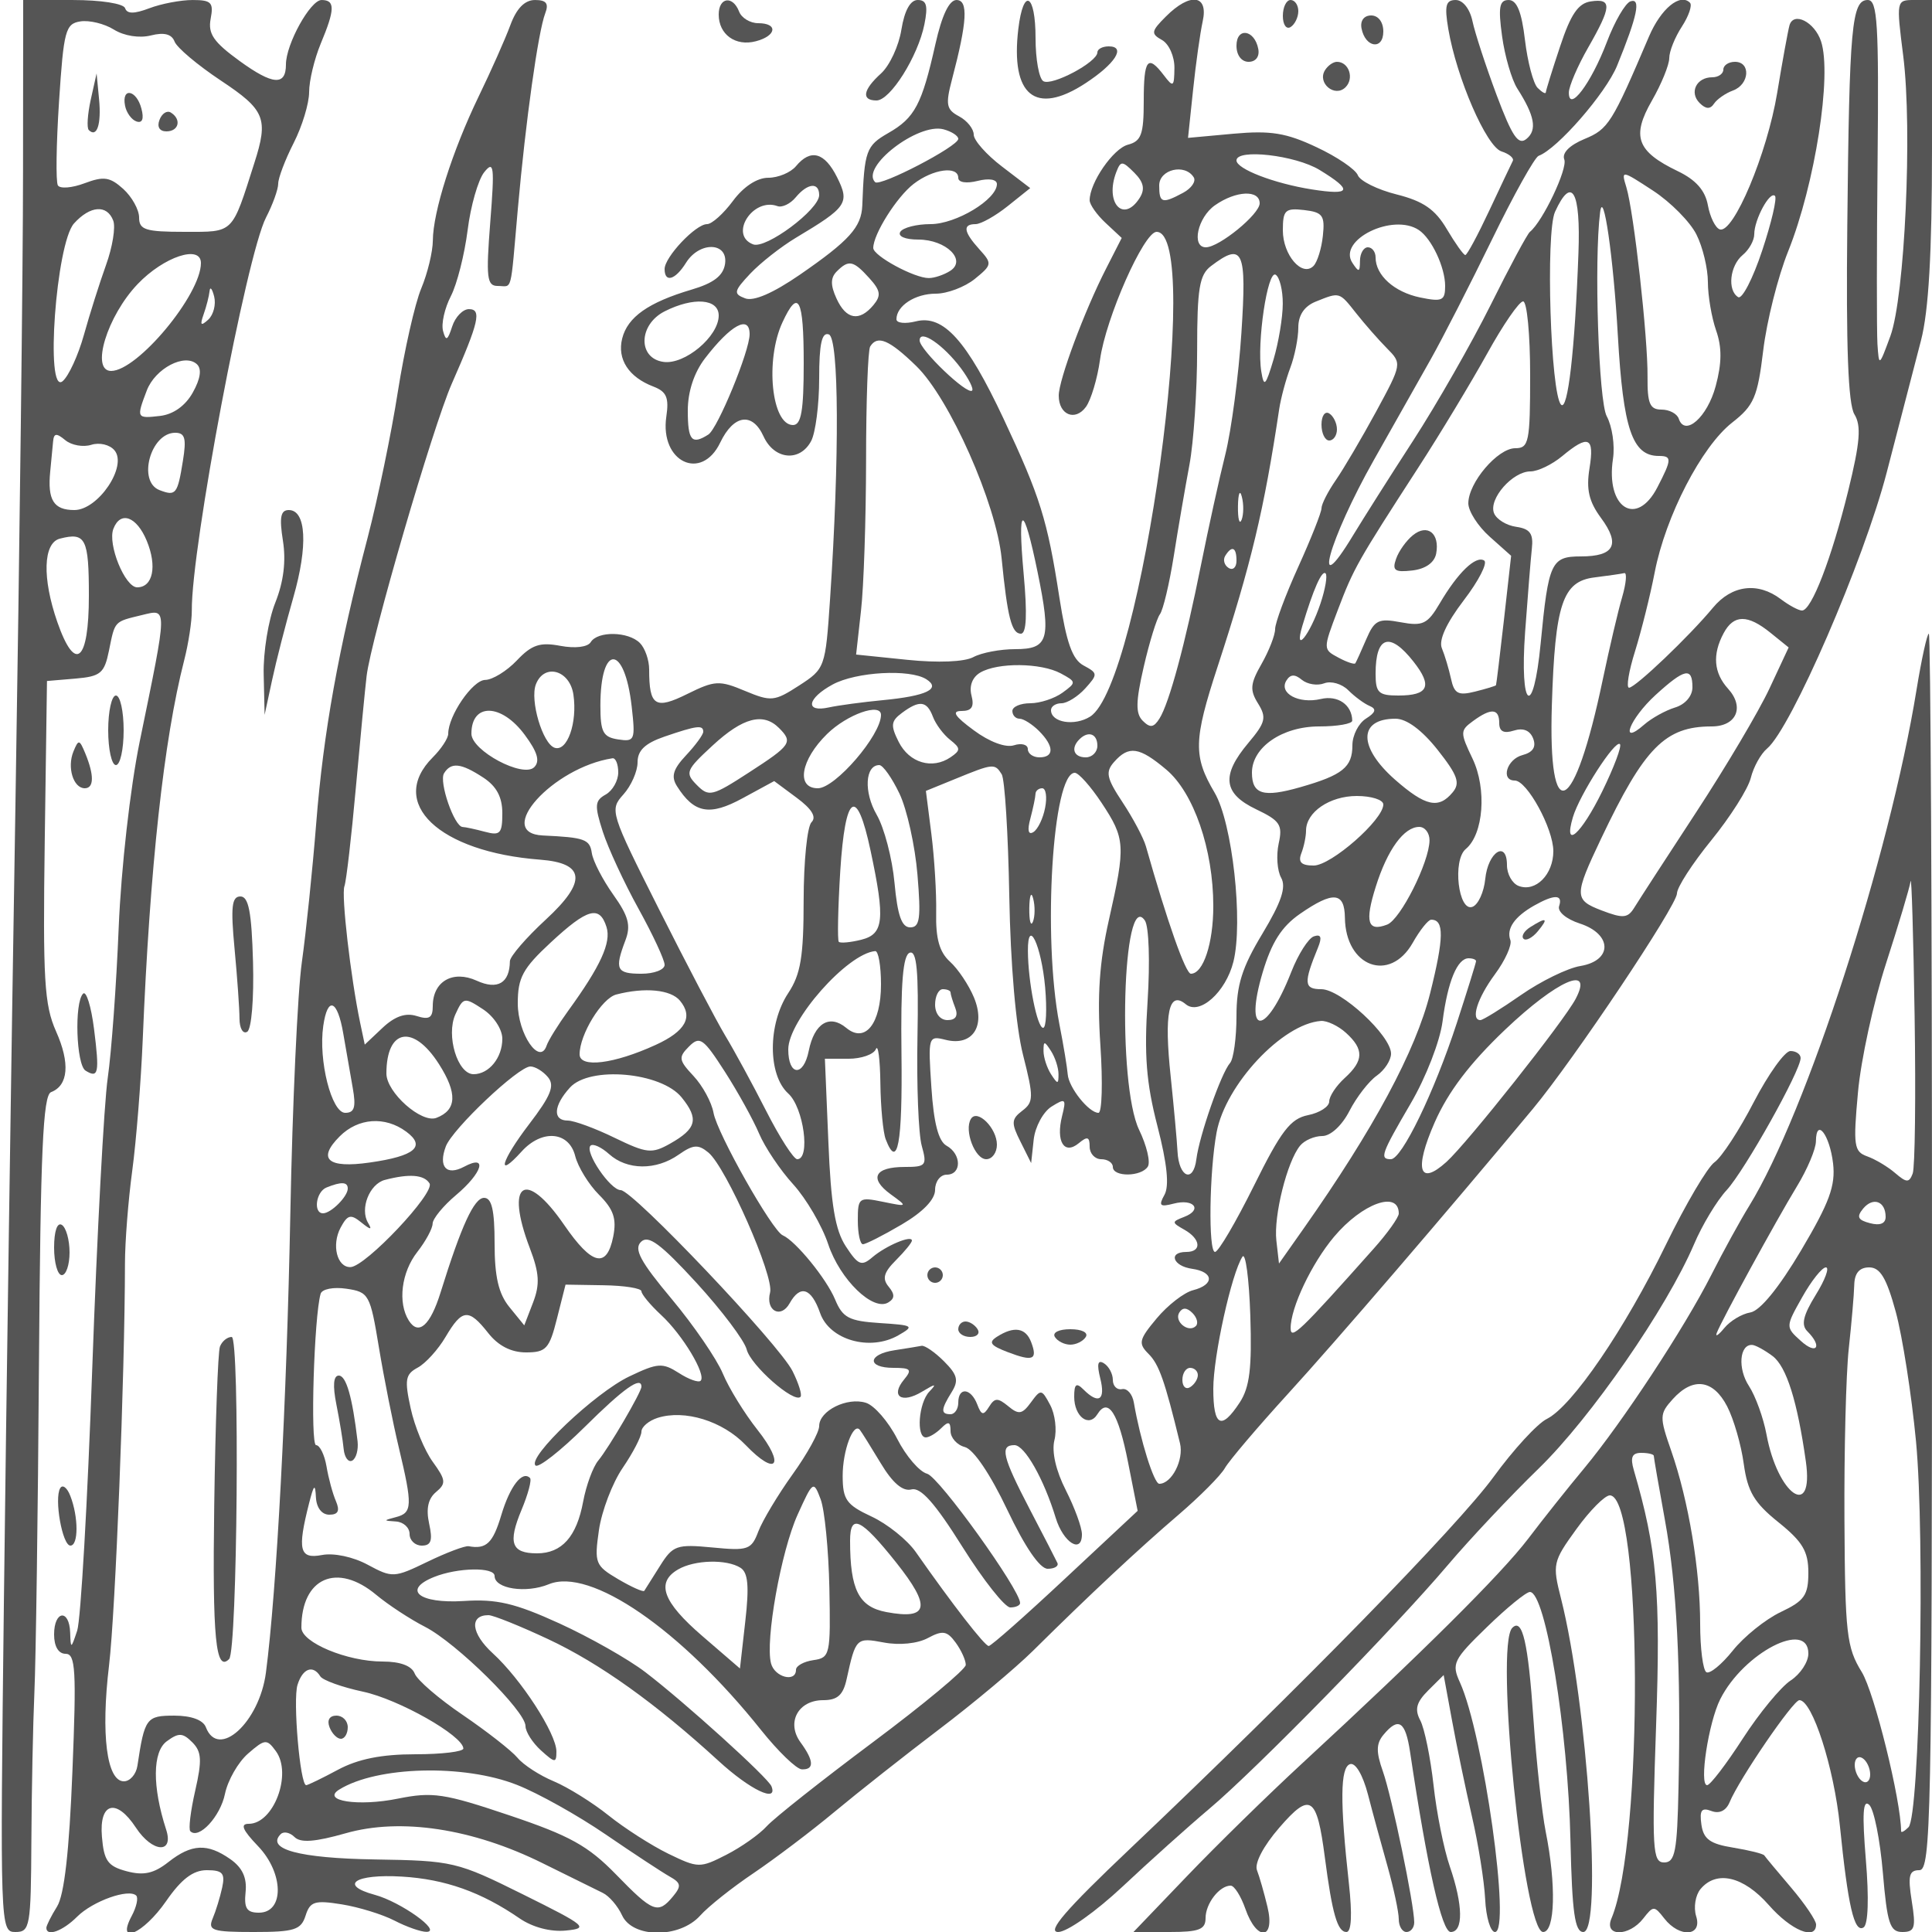 <svg xmlns="http://www.w3.org/2000/svg" version="1.0" width="250" height="250" viewBox="0 0 250 250" preserveAspectRatio="xMidYMid meet">
<g transform="translate(0,250) scale(0.01,-0.01)" fill="#555555" stroke="none">
<path d="M298 22775 c0 -1224 -45 -4902 -98 -8175 -54 -3272 -121 -7896 -149 -10275 -51 -4278 -49 -4325 149 -4325 188 0 200 68 206 1175 3 646 21 1513 39 1925 19 413 46 2318 59 4234 20 2769 52 3494 157 3534 224 86 248 375 64 787 -152 343 -171 667 -146 2464 l29 2069 367 31 c327 28 375 68 435 361 79 390 63 373 426 461 335 80 336 136 -29 -1641 -122 -597 -239 -1633 -271 -2400 -30 -742 -94 -1620 -142 -1950 -48 -330 -138 -2017 -200 -3750 -61 -1732 -149 -3262 -195 -3400 -80 -240 -84 -241 -91 -25 -11 309 -208 286 -208 -25 0 -155 57 -250 149 -250 129 0 141 -212 88 -1525 -41 -1030 -105 -1597 -199 -1746 -76 -122 -138 -246 -138 -275 0 -119 212 -42 397 143 203 203 670 369 766 274 29 -30 3 -148 -58 -262 -209 -390 149 -236 445 191 197 285 349 400 525 400 205 0 240 -39 200 -225 -27 -124 -82 -304 -123 -400 -65 -155 -6 -175 531 -175 526 0 612 27 671 211 58 184 118 203 467 147 220 -35 528 -130 685 -211 156 -81 343 -146 414 -145 203 4 -335 388 -670 479 -471 128 -257 272 350 236 558 -33 1027 -199 1524 -541 168 -115 401 -177 599 -157 302 29 264 61 -554 467 -856 425 -907 437 -1922 453 -977 16 -1409 133 -1214 328 39 38 119 21 178 -38 78 -78 266 -64 663 49 712 203 1643 61 2548 -388 345 -171 696 -344 778 -384 83 -40 194 -170 249 -289 136 -299 744 -302 1011 -5 104 117 415 364 690 549 275 186 748 543 1050 795 303 252 910 731 1350 1065 440 333 987 791 1216 1017 735 728 1371 1322 1884 1761 275 236 545 507 600 604 55 97 423 530 817 962 619 677 2048 2340 3167 3685 532 639 1866 2634 1866 2789 0 79 200 388 445 689 244 300 474 662 510 805 35 142 130 313 210 380 311 258 1251 2427 1549 3573 166 640 366 1410 444 1710 99 381 142 1130 142 2475 l0 1929 -232 0 c-230 0 -231 -7 -140 -725 120 -953 20 -3115 -167 -3625 -146 -396 -147 -397 -167 -100 -10 165 -10 1234 2 2375 17 1768 -1 2075 -127 2075 -208 0 -239 -337 -265 -2911 -17 -1577 11 -2318 92 -2450 91 -148 74 -361 -80 -989 -217 -880 -475 -1550 -598 -1550 -44 0 -167 66 -274 147 -297 225 -634 183 -877 -109 -308 -372 -1004 -1035 -1087 -1037 -39 0 -4 213 78 474 81 261 196 720 254 1020 141 727 606 1626 1001 1936 283 221 330 330 403 934 45 376 190 954 323 1284 348 869 569 2284 425 2717 -83 250 -355 388 -408 207 -19 -68 -91 -460 -159 -873 -130 -788 -567 -1827 -743 -1768 -57 19 -126 159 -154 312 -35 192 -155 329 -391 442 -529 255 -600 447 -334 911 124 216 225 464 225 551 0 88 74 271 164 409 89 137 136 276 104 308 -128 128 -376 -77 -530 -437 -479 -1124 -526 -1199 -834 -1326 -195 -81 -295 -182 -262 -266 45 -119 -279 -802 -445 -936 -34 -27 -264 -455 -510 -950 -247 -495 -697 -1282 -1000 -1750 -303 -467 -652 -1019 -777 -1225 -551 -912 -315 -57 269 975 249 440 579 1025 734 1300 155 275 512 973 793 1550 281 578 553 1065 604 1084 241 88 869 809 1015 1166 263 644 312 879 174 833 -67 -22 -206 -261 -308 -531 -202 -531 -492 -916 -490 -648 1 80 113 342 250 581 305 533 311 638 34 597 -163 -24 -260 -167 -397 -582 -101 -302 -184 -570 -185 -595 -2 -25 -49 1 -106 58 -56 56 -130 335 -164 620 -43 365 -105 517 -211 517 -120 0 -137 -91 -85 -469 35 -257 124 -561 196 -675 226 -353 260 -537 121 -652 -106 -89 -185 26 -388 567 -140 374 -280 803 -312 954 -34 161 -124 275 -217 275 -129 0 -147 -72 -96 -375 108 -635 493 -1522 688 -1584 100 -32 166 -88 146 -124 -19 -37 -156 -326 -304 -642 -148 -316 -287 -575 -310 -575 -23 0 -130 151 -239 335 -151 256 -304 362 -649 449 -248 62 -474 174 -503 249 -29 75 -269 239 -535 363 -392 185 -593 217 -1073 174 l-589 -54 65 617 c35 339 92 741 125 892 76 345 -162 376 -476 62 -192 -192 -197 -223 -50 -305 90 -51 162 -213 160 -362 -3 -246 -15 -254 -136 -95 -210 276 -261 211 -261 -334 0 -429 -32 -518 -204 -563 -191 -50 -496 -492 -496 -719 0 -56 93 -188 207 -294 l208 -194 -203 -398 c-281 -550 -612 -1439 -612 -1642 0 -249 212 -337 352 -146 66 92 148 366 182 609 73 537 568 1656 732 1656 609 0 -194 -5857 -860 -6273 -203 -127 -506 -76 -506 84 0 49 61 89 135 89 73 0 212 86 308 192 165 183 164 197 -20 296 -147 78 -223 293 -315 883 -155 1003 -248 1301 -722 2311 -476 1013 -778 1349 -1134 1260 -139 -35 -252 -23 -252 27 0 174 242 331 509 331 148 0 375 86 504 190 225 183 228 199 61 383 -206 228 -221 327 -49 327 69 1 256 106 416 234 l290 232 -365 279 c-201 153 -366 339 -366 413 0 74 -85 181 -190 237 -165 88 -177 151 -91 478 197 747 213 1027 58 1027 -95 0 -189 -198 -273 -572 -175 -780 -266 -953 -609 -1149 -288 -165 -310 -228 -337 -938 -11 -280 -168 -454 -807 -895 -349 -240 -600 -349 -710 -306 -153 58 -146 92 67 319 131 139 397 348 590 464 663 396 700 450 534 783 -162 324 -342 373 -532 144 -68 -82 -230 -150 -359 -150 -145 0 -320 -115 -457 -300 -122 -165 -273 -300 -335 -300 -147 0 -549 -426 -549 -581 0 -182 138 -142 277 81 175 280 547 269 505 -15 -23 -152 -147 -248 -432 -332 -560 -166 -829 -355 -899 -633 -67 -268 84 -500 404 -622 170 -65 204 -143 167 -390 -85 -585 455 -843 698 -334 174 362 416 397 560 80 138 -303 469 -336 616 -61 57 107 104 471 104 809 0 448 34 603 125 571 132 -45 139 -1590 16 -3423 -60 -888 -65 -903 -400 -1120 -320 -207 -362 -211 -701 -70 -331 139 -391 136 -745 -39 -417 -207 -495 -157 -495 317 0 122 -54 276 -120 342 -150 150 -546 157 -636 11 -39 -64 -200 -84 -393 -48 -264 50 -371 14 -563 -189 -131 -138 -316 -251 -410 -252 -162 -2 -478 -463 -478 -697 0 -58 -90 -195 -200 -305 -589 -589 77 -1224 1390 -1324 583 -45 606 -283 75 -773 -256 -236 -466 -479 -467 -541 -3 -283 -160 -375 -429 -252 -310 141 -569 -9 -569 -329 0 -152 -46 -180 -209 -128 -142 45 -281 -3 -440 -152 l-231 -218 -60 284 c-122 584 -246 1654 -203 1766 24 65 90 635 147 1267 57 632 120 1286 140 1453 58 484 855 3219 1102 3782 351 797 390 965 222 965 -79 0 -177 -101 -217 -225 -59 -183 -81 -194 -118 -57 -25 93 21 295 101 450 80 155 177 539 217 853 39 314 136 651 214 750 127 158 136 81 79 -646 -56 -717 -44 -825 96 -825 195 0 161 -127 261 1000 101 1136 263 2289 354 2527 49 128 15 173 -132 173 -133 0 -239 -108 -319 -325 -66 -179 -251 -595 -411 -925 -339 -702 -590 -1491 -592 -1863 -1 -144 -68 -423 -150 -619 -82 -196 -218 -798 -303 -1337 -84 -540 -260 -1386 -389 -1881 -381 -1453 -574 -2527 -667 -3700 -48 -605 -132 -1415 -186 -1800 -55 -385 -122 -1847 -149 -3250 -47 -2435 -177 -4883 -316 -5944 -85 -644 -616 -1127 -777 -706 -36 94 -189 150 -409 150 -361 0 -384 -30 -477 -650 -17 -110 -96 -200 -175 -200 -222 0 -299 607 -192 1500 83 698 204 3746 206 5200 0 275 42 815 94 1200 52 385 113 1150 136 1700 92 2229 273 3880 536 4905 56 217 100 508 99 645 -8 805 708 4597 960 5085 87 168 158 365 158 439 0 73 90 310 200 526 110 216 200 512 200 659 0 147 68 428 150 626 186 445 188 565 11 565 -145 0 -461 -571 -461 -834 0 -279 -169 -267 -598 44 -339 246 -413 353 -376 548 40 209 9 242 -233 242 -154 0 -406 -48 -559 -106 -198 -75 -290 -75 -315 0 -20 60 -313 106 -677 106 l-642 0 -2 -2225z m1653 1766 c173 44 271 18 308 -79 30 -79 299 -305 598 -504 574 -381 619 -491 434 -1068 -295 -925 -259 -890 -903 -890 -505 0 -588 26 -588 185 0 101 -92 267 -205 370 -172 155 -252 167 -500 74 -162 -61 -317 -74 -346 -28 -28 46 -21 534 15 1086 60 917 83 1006 276 1036 115 18 311 -29 434 -106 132 -82 329 -113 477 -76z m10449 -1338 c0 -97 -1013 -623 -1076 -560 -193 193 553 770 884 684 105 -28 192 -84 192 -124z m4675 -402 c436 -266 409 -332 -100 -252 -488 77 -975 265 -975 375 0 155 762 68 1075 -123z m-2327 -361 c-211 -334 -456 -65 -303 334 57 147 77 147 232 -8 122 -122 142 -213 71 -326z m-2348 258 c0 -59 106 -75 250 -39 146 37 250 20 250 -41 0 -199 -529 -518 -858 -518 -181 0 -358 -45 -392 -100 -36 -58 62 -100 232 -100 361 0 632 -267 412 -406 -79 -50 -202 -92 -274 -92 -185 -3 -720 287 -720 389 0 179 304 661 522 829 251 194 578 238 578 78z m3047 7 c32 -52 -30 -142 -138 -200 -271 -145 -309 -134 -309 95 0 209 334 288 447 105z m6505 -740 c82 -162 148 -440 148 -615 0 -176 48 -458 106 -625 77 -219 75 -424 -5 -721 -108 -403 -399 -660 -478 -422 -22 65 -122 118 -224 118 -150 0 -183 78 -180 425 5 508 -177 2132 -274 2452 -69 225 -65 224 345 -44 228 -149 481 -405 562 -568z m-11352 510 c0 -187 -689 -701 -855 -637 -316 121 -4 611 315 495 60 -22 167 29 237 114 154 185 303 199 303 28z m5700 -106 c0 -141 -524 -569 -696 -569 -191 0 -107 387 118 544 271 190 578 203 578 25z m4125 -644 c-46 -1259 -138 -2053 -225 -1961 -136 142 -201 2225 -78 2495 217 475 333 270 303 -534z m2377 31 c-120 -362 -260 -632 -310 -601 -143 88 -108 407 58 545 83 68 150 189 150 269 0 190 202 563 268 496 29 -29 -46 -348 -166 -709z m-21337 390 c33 -84 -9 -343 -93 -575 -83 -231 -212 -638 -286 -904 -74 -265 -198 -535 -276 -600 -228 -188 -85 1784 148 2042 209 231 427 247 507 37z m15653 -196 c-17 -165 -72 -341 -121 -391 -146 -149 -397 140 -397 460 0 262 30 291 275 263 240 -28 271 -70 243 -332z m3817 -1294 c69 -1208 187 -1556 530 -1556 171 0 169 -44 -18 -405 -271 -525 -672 -268 -575 369 26 172 -10 419 -81 550 -105 193 -165 2011 -86 2636 41 332 173 -577 230 -1594z m-2575 1367 c165 -110 340 -482 340 -724 0 -190 -38 -207 -325 -148 -334 70 -575 287 -575 518 0 72 -45 131 -100 131 -55 0 -101 -79 -102 -175 -1 -150 -15 -153 -99 -25 -192 295 525 648 861 423z m-15760 -427 c0 -409 -821 -1396 -1162 -1396 -269 0 -52 711 344 1125 338 354 818 513 818 271z m13464 -900 c-36 -553 -130 -1261 -208 -1575 -79 -314 -219 -953 -313 -1421 -206 -1031 -413 -1799 -540 -1999 -74 -117 -121 -123 -216 -28 -94 94 -91 247 13 699 73 318 168 624 209 679 42 56 122 394 179 750 56 357 148 889 203 1183 55 294 100 963 100 1486 0 798 29 973 179 1087 415 315 464 207 394 -861z m-4816 706 c147 -162 157 -226 54 -350 -182 -218 -354 -188 -478 86 -79 172 -78 268 4 350 154 154 214 142 420 -86z m5351 -333 c0 -175 -54 -499 -119 -719 -103 -345 -125 -367 -159 -157 -60 369 81 1317 186 1252 51 -31 93 -200 92 -376z m-13904 -205 c-97 -88 -110 -73 -60 69 36 101 70 236 77 300 6 64 33 33 59 -69 26 -102 -8 -237 -76 -300z m14855 81 c110 -139 288 -342 397 -452 195 -197 195 -201 -141 -821 -186 -342 -421 -741 -522 -887 -101 -146 -184 -309 -184 -362 0 -52 -135 -393 -300 -757 -165 -364 -300 -726 -300 -806 0 -79 -79 -281 -175 -450 -147 -257 -155 -338 -46 -513 113 -182 97 -246 -125 -510 -354 -421 -327 -655 100 -859 310 -148 346 -202 292 -444 -33 -152 -19 -351 32 -442 68 -121 4 -314 -242 -723 -265 -439 -336 -666 -336 -1068 0 -281 -38 -554 -83 -606 -115 -130 -398 -940 -436 -1245 -39 -314 -227 -237 -244 100 -7 138 -47 573 -88 967 -88 824 -25 1121 195 938 178 -147 517 156 616 549 129 516 -13 1800 -243 2189 -278 471 -273 678 38 1628 434 1328 602 2029 798 3337 22 142 86 381 143 532 57 150 104 384 104 520 0 162 77 277 225 337 314 126 303 129 525 -152z m-8250 -28 c0 -271 -439 -639 -715 -600 -334 47 -324 482 15 654 374 189 700 164 700 -54z m1100 -617 c0 -617 -32 -800 -139 -800 -277 0 -363 840 -136 1329 206 445 275 313 275 -529z m9400 -150 c0 -871 -16 -950 -193 -950 -227 0 -607 -446 -607 -713 0 -102 125 -297 277 -432 l277 -247 -93 -829 c-52 -456 -98 -837 -103 -846 -5 -9 -126 -46 -270 -82 -219 -55 -270 -28 -312 166 -28 128 -81 305 -118 394 -44 103 56 323 283 621 194 253 312 485 264 515 -109 67 -340 -155 -576 -557 -157 -266 -218 -295 -504 -242 -287 54 -339 28 -445 -218 -66 -154 -130 -295 -142 -313 -11 -18 -111 15 -220 74 -199 106 -199 109 -7 615 207 544 250 620 1042 1844 285 440 685 1104 891 1475 205 371 414 675 465 675 50 0 91 -427 91 -950z m-10100 525 c0 -218 -413 -1221 -534 -1298 -215 -137 -266 -78 -266 310 0 245 81 491 222 675 335 436 578 568 578 313z m2735 -441 c101 -136 166 -266 144 -288 -62 -62 -679 528 -679 649 0 152 305 -54 535 -361z m-578 29 c431 -419 1034 -1779 1104 -2489 75 -762 130 -974 249 -974 73 0 84 249 36 775 -83 914 -4 922 181 19 178 -869 141 -994 -291 -994 -192 0 -436 -46 -541 -103 -116 -62 -456 -76 -855 -35 l-662 68 63 564 c36 311 65 1189 66 1951 0 763 24 1425 53 1471 94 152 246 88 597 -253z m-9362 -342 c-95 -171 -252 -283 -423 -303 -306 -35 -309 -30 -173 328 109 287 493 488 650 340 64 -61 45 -188 -54 -365z m-1314 -677 c106 34 240 2 301 -72 170 -205 -212 -772 -520 -772 -268 0 -349 130 -312 501 13 137 30 311 37 386 10 109 43 112 158 17 80 -66 231 -93 336 -60z m1186 -206 c-70 -435 -91 -461 -303 -380 -288 111 -116 742 203 742 127 0 147 -73 100 -362z m18201 -98 c-44 -272 -8 -429 148 -641 255 -345 175 -499 -260 -499 -384 0 -419 -75 -520 -1125 -95 -990 -274 -856 -201 150 33 454 72 938 87 1075 22 195 -23 257 -203 283 -127 18 -256 98 -287 178 -71 184 241 539 472 539 96 0 280 89 410 197 341 284 420 249 354 -157z m-4502 -667 c-28 -68 -49 12 -47 177 3 165 25 220 50 123 26 -97 24 -232 -3 -300z m-14167 -271 c136 -329 80 -602 -124 -602 -158 0 -385 557 -308 757 91 237 301 161 432 -155z m-749 -710 c0 -857 -177 -1005 -408 -342 -198 568 -184 1025 33 1080 333 86 375 3 375 -738z m14850 452 c0 -86 -46 -128 -102 -93 -56 35 -75 105 -44 156 86 139 146 113 146 -63z m1087 -553 c-136 -407 -348 -669 -235 -291 142 475 254 728 301 680 26 -26 -3 -201 -66 -389z m3904 84 c-53 -179 -165 -659 -251 -1067 -370 -1770 -710 -1939 -659 -328 41 1304 139 1597 550 1648 175 22 350 47 387 56 37 9 25 -130 -27 -309z m1920 -464 l234 -189 -248 -531 c-136 -292 -562 -1011 -947 -1599 -385 -588 -745 -1143 -800 -1233 -86 -141 -145 -147 -425 -40 -358 137 -358 190 -6 931 560 1178 828 1450 1429 1450 321 0 430 248 214 487 -187 206 -206 444 -58 720 130 243 310 245 607 4z m-4620 -373 c249 -316 194 -438 -197 -438 -256 0 -294 36 -294 283 0 489 184 546 491 155z m-10117 -581 c49 -434 40 -458 -176 -425 -195 30 -229 95 -229 436 0 807 314 799 405 -11z m5551 430 c204 -110 205 -118 24 -250 -103 -75 -291 -137 -418 -137 -127 0 -231 -45 -231 -100 0 -55 42 -100 93 -100 51 0 163 -71 250 -157 198 -198 201 -343 7 -343 -82 0 -150 48 -150 107 0 58 -81 81 -180 49 -107 -34 -317 44 -519 194 -249 183 -291 250 -159 250 132 0 167 54 129 200 -32 124 11 237 113 297 227 133 784 127 1041 -10z m-6305 -276 c53 -364 -80 -741 -243 -687 -156 52 -322 614 -243 820 107 278 439 187 486 -133z m4566 200 c196 -124 3 -217 -563 -271 -260 -25 -574 -67 -698 -94 -313 -69 -282 117 50 297 303 164 997 203 1211 68z m5149 -53 c88 34 228 -6 311 -89 83 -83 207 -175 277 -204 92 -39 79 -84 -48 -164 -96 -61 -175 -216 -175 -344 0 -285 -127 -387 -677 -544 -476 -136 -623 -92 -623 189 0 328 392 598 869 598 237 0 430 34 429 75 -4 206 -187 332 -407 280 -285 -67 -547 74 -445 239 51 82 109 85 200 9 71 -58 201 -79 289 -45z m4765 -51 c0 -114 -93 -222 -225 -262 -124 -38 -304 -138 -400 -222 -329 -289 -188 76 147 383 377 344 478 365 478 101z m-9828 -382 c36 -96 136 -230 222 -298 138 -109 139 -135 6 -226 -237 -161 -534 -73 -671 199 -107 213 -101 269 42 375 227 169 323 157 401 -50z m-5281 -235 c164 -221 199 -340 122 -417 -144 -144 -813 213 -813 433 0 403 389 394 691 -16z m4609 259 c0 -262 -592 -949 -817 -949 -286 0 -222 368 120 703 260 254 697 408 697 246z m8000 -106 c0 -108 59 -138 188 -97 122 39 210 3 251 -102 42 -110 -3 -179 -139 -215 -202 -53 -285 -329 -99 -329 159 0 498 -621 499 -913 0 -304 -230 -535 -449 -451 -83 32 -151 153 -151 269 0 329 -246 172 -281 -179 -17 -170 -91 -332 -165 -360 -183 -71 -262 603 -87 748 230 191 274 777 88 1168 -163 341 -162 365 6 488 235 172 339 164 339 -27z m-9320 -63 c184 -184 158 -222 -389 -576 -476 -309 -519 -319 -675 -161 -155 157 -141 191 208 513 389 359 652 428 856 224z m8522 -282 c260 -329 296 -430 196 -550 -182 -220 -352 -182 -745 162 -480 422 -478 790 5 790 143 0 341 -146 544 -402z m-9502 233 c0 -37 -100 -174 -222 -304 -169 -180 -197 -275 -118 -400 222 -352 423 -389 851 -155 l407 221 291 -216 c196 -145 259 -249 192 -316 -56 -56 -101 -508 -102 -1006 0 -735 -38 -961 -199 -1205 -266 -402 -266 -1059 0 -1300 199 -180 290 -850 116 -850 -46 0 -227 281 -402 625 -175 344 -414 783 -530 975 -116 193 -501 927 -856 1633 -632 1256 -642 1286 -462 1486 101 112 184 300 184 417 0 154 97 246 350 333 418 143 500 153 500 62z m5100 -181 c0 -82 -68 -150 -150 -150 -156 0 -198 118 -83 233 115 115 233 73 233 -83z m6534 -588 c-274 -559 -508 -766 -381 -337 86 291 548 1008 609 946 26 -26 -77 -300 -228 -609z m-5643 280 c356 -299 609 -1033 609 -1767 0 -483 -130 -875 -290 -875 -68 0 -307 677 -582 1649 -31 109 -167 365 -302 569 -208 314 -224 393 -110 522 190 216 326 196 675 -98z m-7091 -37 c0 -107 -73 -236 -162 -286 -142 -79 -147 -141 -38 -480 69 -214 277 -663 463 -999 185 -335 337 -661 337 -725 0 -63 -135 -115 -300 -115 -323 0 -350 55 -208 430 74 194 42 315 -157 594 -137 193 -262 435 -277 538 -26 178 -93 202 -633 227 -637 30 128 880 900 999 41 7 75 -76 75 -183z m-1746 -67 c171 -112 246 -252 246 -461 0 -263 -28 -293 -225 -240 -124 33 -253 61 -288 62 -108 2 -310 584 -241 695 91 147 220 133 508 -56z m5385 -207 c97 -203 202 -675 233 -1050 47 -565 31 -681 -94 -681 -110 0 -164 153 -203 575 -29 316 -133 714 -231 883 -169 292 -150 642 34 642 47 0 164 -166 261 -369z m1323 250 c40 -65 84 -774 98 -1575 16 -891 85 -1689 178 -2056 139 -547 138 -611 -10 -723 -142 -109 -145 -158 -23 -400 l138 -277 33 304 c19 167 123 359 231 427 181 113 193 103 136 -123 -82 -329 27 -507 216 -351 112 93 141 84 141 -45 0 -89 68 -162 150 -162 82 0 150 -45 150 -100 0 -133 370 -129 453 5 36 58 -15 272 -113 475 -285 594 -215 3138 75 2708 52 -77 67 -536 35 -1038 -46 -700 -18 -1060 127 -1621 126 -488 155 -775 91 -890 -79 -141 -59 -160 118 -114 262 69 380 -78 138 -171 -165 -64 -165 -72 1 -166 214 -120 229 -288 25 -288 -237 0 -174 -183 75 -218 284 -40 292 -206 13 -277 -117 -30 -328 -194 -470 -364 -231 -276 -242 -324 -106 -460 136 -136 210 -347 407 -1157 52 -213 -107 -524 -268 -524 -69 0 -246 567 -329 1050 -18 110 -87 189 -153 175 -65 -14 -119 40 -119 119 0 79 -52 176 -115 215 -80 50 -94 -8 -48 -194 71 -282 -20 -342 -217 -145 -93 93 -120 72 -120 -94 0 -257 191 -402 300 -226 139 224 271 18 397 -623 l124 -627 -936 -874 c-514 -481 -960 -875 -991 -875 -51 -1 -469 537 -944 1216 -110 157 -368 364 -572 459 -326 152 -373 218 -374 524 -1 328 139 702 223 597 21 -26 142 -219 269 -430 154 -257 286 -369 397 -340 120 32 305 -176 660 -742 271 -432 550 -785 620 -785 70 0 127 26 127 57 0 172 -1050 1633 -1203 1673 -100 26 -274 229 -387 451 -114 223 -296 433 -405 467 -243 77 -605 -103 -605 -301 0 -81 -155 -362 -345 -626 -189 -264 -388 -596 -442 -737 -90 -238 -133 -253 -595 -208 -463 44 -511 27 -678 -239 -99 -158 -190 -303 -203 -322 -13 -19 -165 49 -337 150 -298 176 -311 208 -250 635 36 248 174 610 307 805 134 196 243 407 243 469 0 62 94 142 209 179 350 111 841 -40 1139 -351 400 -417 518 -265 153 197 -167 211 -369 538 -448 728 -79 189 -377 624 -662 965 -406 485 -492 646 -396 739 95 93 253 -25 718 -531 327 -357 619 -745 649 -862 52 -206 611 -698 696 -613 24 23 -23 174 -103 334 -175 348 -2067 2341 -2223 2341 -134 0 -470 495 -391 575 32 31 140 -18 241 -109 232 -209 607 -213 900 -7 189 132 253 136 385 27 230 -191 852 -1603 798 -1810 -62 -236 138 -346 253 -140 137 245 280 199 394 -126 121 -349 645 -499 1012 -289 212 121 197 131 -239 159 -400 26 -481 69 -579 305 -111 268 -512 759 -677 830 -136 58 -848 1317 -896 1585 -25 138 -142 352 -259 477 -192 205 -198 242 -58 382 139 139 185 107 464 -327 170 -265 369 -626 443 -801 74 -175 272 -471 441 -656 169 -186 373 -535 453 -775 153 -459 582 -874 778 -753 85 52 85 106 3 205 -85 103 -62 184 95 341 114 114 207 228 207 254 0 76 -336 -66 -511 -215 -141 -121 -185 -103 -344 140 -138 211 -193 536 -226 1353 l-45 1075 305 0 c167 0 327 56 355 125 28 69 54 -130 58 -442 4 -312 35 -638 69 -725 154 -402 218 -57 204 1107 -11 915 19 1277 107 1307 91 32 116 -238 100 -1090 -12 -623 13 -1256 55 -1407 71 -255 56 -275 -219 -275 -390 0 -466 -146 -185 -352 226 -164 225 -165 -98 -99 -311 64 -325 53 -325 -241 0 -169 30 -308 66 -308 37 0 262 114 500 254 278 163 434 325 434 450 0 108 68 196 150 196 195 0 194 266 -2 375 -105 59 -166 295 -196 756 -44 658 -40 670 184 614 346 -87 522 174 367 548 -67 161 -206 369 -310 463 -137 124 -186 299 -179 633 5 253 -23 712 -62 1019 l-71 558 385 157 c486 199 507 201 596 58z m1292 -369 c308 -465 313 -551 96 -1512 -124 -549 -154 -984 -111 -1625 32 -481 21 -875 -25 -875 -124 0 -386 328 -398 500 -6 83 -54 375 -108 650 -218 1131 -88 3250 200 3250 49 0 205 -175 346 -388z m-730 -63 c-26 -139 -95 -281 -152 -316 -66 -41 -81 22 -39 176 35 133 65 275 66 316 0 41 40 75 87 75 48 0 65 -113 38 -251z m4376 41 c0 -198 -675 -790 -901 -790 -160 0 -204 43 -160 158 34 87 61 219 61 293 0 240 306 449 657 449 189 0 343 -49 343 -110z m-6635 -597 c191 -896 171 -1080 -120 -1153 -140 -35 -271 -47 -291 -27 -19 20 -11 432 19 916 64 1007 213 1108 392 264z m7233 132 c-4 -283 -376 -1023 -548 -1089 -253 -97 -292 32 -148 489 151 481 365 775 563 775 74 0 134 -79 133 -175z m-5132 -1052 c-28 -68 -49 12 -47 177 3 165 25 220 50 123 26 -97 24 -232 -3 -300z m4037 52 c8 -635 580 -848 877 -326 93 165 201 300 239 300 170 2 167 -231 -13 -951 -187 -746 -730 -1757 -1639 -3048 l-317 -450 -34 298 c-36 320 139 1022 307 1227 56 69 185 125 287 125 108 0 255 136 352 325 92 179 251 384 353 456 102 72 185 200 185 285 0 233 -649 834 -902 834 -226 0 -232 78 -43 539 54 133 39 176 -53 145 -71 -24 -203 -231 -293 -461 -328 -838 -618 -842 -370 -5 116 389 245 592 483 757 429 297 577 284 581 -50z m2772 150 c-24 -71 92 -168 267 -225 422 -137 427 -480 8 -550 -165 -27 -511 -196 -768 -375 -257 -179 -494 -325 -525 -325 -130 0 -41 283 186 591 134 181 224 381 201 444 -54 147 53 302 306 446 264 149 376 147 325 -6z m-12327 -270 c64 -200 -76 -506 -496 -1085 -131 -181 -257 -384 -279 -450 -89 -264 -373 151 -373 546 0 333 64 452 425 787 477 443 633 486 723 202z m5676 -780 c25 -289 14 -525 -26 -525 -77 0 -195 594 -197 995 -2 444 174 73 223 -470z m-2124 37 c0 -509 -205 -766 -449 -563 -218 181 -414 61 -486 -297 -68 -340 -265 -326 -265 19 0 375 764 1240 1125 1272 41 4 75 -190 75 -431z m7700 301 c0 -21 -113 -382 -250 -804 -292 -894 -711 -1759 -852 -1759 -150 0 -125 69 255 719 198 338 381 808 414 1067 67 516 191 814 337 814 53 0 96 -17 96 -37z m1289 -488 c-150 -286 -1401 -1865 -1672 -2110 -355 -321 -421 -99 -152 512 175 397 455 765 910 1198 675 642 1150 850 914 400z m-11590 -24 c174 -210 73 -395 -315 -572 -539 -247 -984 -302 -984 -122 0 257 287 725 474 774 369 96 706 64 825 -80z m3501 107 c0 -23 27 -113 61 -200 40 -104 5 -158 -100 -158 -94 0 -161 83 -161 200 0 110 45 200 100 200 55 0 100 -19 100 -42z m-5800 -600 c0 -245 -173 -458 -372 -458 -208 0 -359 502 -235 775 101 221 116 224 356 66 141 -92 251 -260 251 -383z m-2058 67 c35 -206 90 -521 122 -700 45 -252 23 -325 -97 -325 -177 0 -349 680 -284 1125 56 390 184 341 259 -100z m12975 10 c235 -213 231 -360 -17 -585 -110 -100 -200 -236 -200 -303 0 -67 -124 -147 -275 -177 -227 -46 -348 -204 -699 -913 -234 -471 -460 -857 -504 -857 -88 0 -74 1041 21 1549 116 618 851 1403 1349 1440 78 6 225 -63 325 -154z m-11737 -404 c241 -378 231 -595 -33 -696 -193 -74 -647 329 -647 574 0 580 348 643 680 122z m8017 -131 c0 -133 -11 -133 -97 0 -53 83 -97 218 -97 300 0 133 11 133 97 0 53 -82 97 -217 97 -300z m-6606 -39 c90 -109 38 -239 -245 -609 -364 -477 -431 -722 -97 -353 264 292 614 262 694 -58 36 -142 175 -368 308 -501 189 -189 230 -310 184 -542 -84 -417 -275 -372 -635 152 -503 731 -769 551 -444 -301 123 -323 132 -468 42 -703 l-114 -296 -192 236 c-141 173 -192 393 -192 825 0 431 -37 589 -136 589 -129 0 -294 -360 -563 -1224 -133 -428 -285 -563 -411 -364 -145 230 -97 624 110 888 108 138 197 302 198 366 1 64 137 230 302 369 345 290 415 534 106 368 -229 -122 -337 -2 -237 263 87 228 939 1034 1094 1034 62 0 164 -62 228 -139z m1729 -261 c226 -279 195 -404 -148 -598 -238 -134 -302 -127 -719 75 -252 123 -525 223 -606 223 -198 0 -186 192 28 427 255 282 1180 200 1445 -127z m-3564 -443 c260 -192 113 -317 -472 -400 -544 -78 -683 44 -388 339 239 239 586 263 860 61z m302 -670 c75 -121 -826 -1076 -1022 -1083 -175 -6 -248 286 -129 510 91 169 131 179 269 67 121 -98 143 -99 87 -5 -109 181 17 503 217 556 317 83 508 68 578 -45z m-1058 -67 c0 -103 -217 -320 -320 -320 -129 0 -92 279 45 334 193 78 275 73 275 -14z m13600 -323 c0 -49 -146 -255 -325 -455 -957 -1075 -1073 -1186 -1074 -1029 -2 263 271 838 562 1184 365 433 837 603 837 300z m-2058 -2445 c-239 -365 -342 -311 -342 177 0 424 236 1492 377 1709 40 62 86 -281 102 -761 22 -679 -8 -928 -137 -1125z m-11139 713 c65 -393 181 -977 258 -1298 179 -750 175 -843 -36 -898 -167 -44 -167 -46 0 -57 96 -7 175 -79 175 -162 0 -82 71 -150 158 -150 121 0 143 66 95 284 -42 193 -13 324 89 409 133 111 128 156 -42 391 -106 146 -235 458 -286 693 -81 370 -69 440 91 526 101 54 264 233 361 398 215 364 298 371 552 49 129 -164 296 -250 488 -250 260 0 303 46 401 438 l111 439 491 -8 c270 -4 491 -39 491 -78 0 -38 114 -176 254 -306 279 -257 589 -775 512 -852 -27 -27 -154 18 -282 101 -212 135 -273 131 -641 -45 -444 -212 -1321 -1044 -1214 -1152 37 -37 323 188 637 498 503 499 734 663 734 521 0 -70 -421 -790 -559 -956 -68 -82 -156 -321 -195 -530 -84 -455 -276 -670 -597 -670 -332 0 -379 134 -201 561 85 203 135 390 110 414 -100 100 -259 -106 -371 -479 -109 -365 -194 -446 -423 -404 -47 8 -286 -82 -532 -201 -432 -209 -455 -210 -773 -39 -190 103 -441 156 -594 126 -290 -55 -320 64 -165 672 62 243 79 257 88 75 7 -135 76 -225 173 -225 115 0 139 50 86 175 -42 96 -97 299 -122 450 -26 151 -87 275 -135 275 -77 0 -26 1671 59 1959 18 61 166 90 334 65 290 -43 307 -73 420 -759z m10572 277 c-95 -96 -286 59 -215 174 42 68 98 66 170 -6 58 -58 79 -134 45 -168z m25 -636 c0 -52 -45 -122 -100 -156 -55 -34 -100 8 -100 94 0 86 45 156 100 156 55 0 100 -42 100 -94z m-4768 -2756 c17 -864 9 -901 -207 -932 -124 -18 -225 -74 -225 -125 0 -168 -276 -97 -323 83 -77 295 129 1448 344 1924 199 440 206 444 298 200 52 -137 103 -655 113 -1150z m863 333 c458 -575 424 -746 -125 -643 -357 67 -470 288 -470 923 0 357 140 291 595 -280z m-2013 -70 c98 -62 114 -237 62 -693 l-69 -610 -487 420 c-513 442 -604 693 -313 862 213 124 627 135 807 21z m-3182 -106 c0 -166 407 -228 701 -107 536 222 1707 -583 2749 -1889 220 -275 456 -503 525 -506 164 -7 158 111 -16 349 -187 256 -32 546 293 546 185 0 259 66 304 275 117 531 124 538 482 471 201 -38 435 -14 569 58 192 103 248 93 360 -60 73 -100 131 -230 130 -288 -2 -58 -544 -509 -1203 -1001 -660 -493 -1277 -981 -1372 -1086 -95 -105 -330 -271 -524 -370 -341 -174 -364 -173 -750 14 -219 107 -567 330 -774 496 -207 166 -525 364 -708 441 -183 76 -394 213 -470 305 -76 91 -393 339 -704 551 -312 211 -594 454 -626 539 -39 100 -187 155 -416 155 -459 0 -1050 247 -1050 438 0 646 461 849 967 426 156 -130 441 -317 633 -415 410 -211 1300 -1090 1300 -1284 0 -74 90 -215 200 -315 182 -164 200 -166 200 -14 0 230 -458 937 -823 1270 -281 257 -307 494 -56 494 60 0 406 -139 769 -309 669 -313 1392 -830 2210 -1579 406 -372 769 -546 683 -327 -44 112 -1127 1092 -1633 1478 -220 168 -720 451 -1111 630 -577 263 -812 318 -1240 290 -577 -36 -798 144 -382 311 307 123 783 131 783 13z m-2255 -1299 c31 -50 280 -140 552 -198 463 -99 1291 -568 1299 -735 2 -41 -278 -75 -622 -75 -436 0 -741 -61 -1000 -200 -205 -110 -391 -200 -412 -200 -79 0 -174 1104 -112 1299 67 213 200 262 295 109z m-1619 -1479 c-60 -263 -89 -500 -63 -525 110 -110 388 190 448 483 36 175 170 410 299 522 219 190 242 192 360 31 214 -293 -28 -940 -351 -940 -114 0 -82 -78 120 -289 335 -350 342 -861 11 -861 -157 0 -194 57 -172 268 19 184 -42 316 -198 425 -297 208 -501 198 -801 -38 -188 -148 -320 -177 -539 -119 -245 65 -295 135 -321 446 -38 445 186 505 440 118 213 -324 494 -342 391 -25 -181 557 -177 1008 8 1143 154 113 206 111 330 -13 121 -121 128 -232 38 -626z m4163 75 c273 -107 790 -396 1149 -642 358 -245 731 -490 827 -544 148 -83 155 -123 43 -258 -193 -233 -259 -207 -738 286 -360 369 -595 500 -1377 763 -846 285 -994 307 -1443 217 -515 -105 -998 -29 -759 118 488 302 1611 331 2298 60z"/>
<path d="M1174 23709 c-41 -188 -53 -364 -25 -392 105 -104 164 75 133 398 l-32 335 -76 -341z"/>
<path d="M1618 23633 c17 -91 85 -184 149 -205 75 -25 98 35 63 166 -63 245 -259 281 -212 39z"/>
<path d="M2064 23449 c-35 -90 0 -149 89 -149 162 0 199 156 57 244 -49 30 -115 -12 -146 -95z"/>
<path d="M17100 19506 c0 -113 45 -206 100 -206 55 0 100 65 100 144 0 79 -45 172 -100 206 -55 34 -100 -31 -100 -144z"/>
<path d="M18284 18075 c-86 -69 -185 -207 -219 -307 -53 -150 -17 -176 210 -150 171 20 286 101 309 218 49 261 -112 391 -300 239z"/>
<path d="M12564 10522 c-91 -147 51 -522 198 -522 76 0 138 84 138 188 0 214 -254 467 -336 334z"/>
<path d="M12000 8500 c0 -55 45 -100 100 -100 55 0 100 45 100 100 0 55 -45 100 -100 100 -55 0 -100 -45 -100 -100z"/>
<path d="M12400 7800 c0 -55 70 -100 156 -100 86 0 128 45 94 100 -34 55 -104 100 -156 100 -52 0 -94 -45 -94 -100z"/>
<path d="M12903 7704 c-117 -74 -89 -114 139 -201 328 -125 388 -98 300 133 -71 183 -220 207 -439 68z"/>
<path d="M13650 7700 c34 -55 124 -100 200 -100 76 0 166 45 200 100 35 57 -51 100 -200 100 -149 0 -235 -43 -200 -100z"/>
<path d="M11575 7528 c-350 -53 -360 -228 -13 -228 224 0 244 -22 136 -152 -179 -216 -31 -316 232 -157 179 108 197 108 95 1 -138 -146 -172 -592 -45 -592 44 0 134 54 200 120 93 93 120 85 120 -38 0 -87 84 -181 186 -207 112 -30 329 -351 548 -812 229 -482 421 -763 523 -763 88 0 144 34 126 75 -19 41 -180 355 -359 697 -354 680 -389 828 -197 828 132 0 380 -437 534 -942 98 -320 339 -471 339 -212 0 89 -94 345 -208 570 -129 253 -185 498 -148 648 34 132 9 337 -55 456 -110 207 -121 208 -249 33 -113 -155 -158 -162 -294 -49 -135 111 -175 110 -248 -8 -72 -116 -99 -111 -153 32 -82 212 -245 227 -245 22 0 -82 -45 -150 -100 -150 -129 0 -126 61 15 287 93 149 75 223 -100 398 -118 118 -249 208 -290 200 -41 -8 -199 -34 -350 -57z"/>
<path d="M19803 13004 c-81 -51 -121 -119 -89 -151 31 -32 114 11 184 95 144 173 117 190 -95 56z"/>
<path d="M4353 6825 c41 -206 84 -465 94 -575 11 -110 61 -177 111 -150 51 28 81 140 69 250 -67 571 -147 850 -243 850 -70 0 -80 -129 -31 -375z"/>
<path d="M4264 2650 c31 -82 98 -150 147 -150 49 0 89 68 89 150 0 83 -66 150 -147 150 -89 0 -124 -59 -89 -150z"/>
<path d="M9300 24812 c0 -258 217 -415 480 -346 269 70 291 234 31 234 -104 0 -216 68 -247 150 -82 212 -264 186 -264 -38z"/>
<path d="M11664 24617 c-33 -211 -152 -465 -262 -566 -236 -213 -260 -351 -60 -351 178 0 537 571 620 986 48 240 28 314 -87 314 -96 0 -171 -137 -211 -383z"/>
<path d="M13177 24625 c-102 -860 220 -1124 863 -706 391 254 536 481 307 481 -81 0 -147 -35 -147 -78 0 -126 -591 -440 -700 -372 -55 34 -100 284 -100 556 0 579 -158 663 -223 119z"/>
<path d="M16600 24794 c0 -113 45 -178 100 -144 55 34 100 127 100 206 0 79 -45 144 -100 144 -55 0 -100 -93 -100 -206z"/>
<path d="M17618 24633 c48 -251 282 -285 282 -41 0 123 -65 208 -157 208 -93 0 -144 -68 -125 -167z"/>
<path d="M16000 24408 c0 -123 65 -208 157 -208 93 0 144 68 125 167 -48 251 -282 285 -282 41z"/>
<path d="M17145 24091 c-103 -166 128 -358 266 -220 116 116 43 329 -111 329 -49 0 -118 -49 -155 -109z"/>
<path d="M22300 24100 c0 -55 -65 -100 -144 -100 -204 0 -300 -196 -163 -333 80 -80 137 -83 186 -9 39 59 150 136 246 171 214 79 233 371 25 371 -82 0 -150 -45 -150 -100z"/>
<path d="M3661 18003 c42 -264 9 -531 -99 -802 -89 -223 -157 -640 -150 -928 l12 -523 97 450 c53 248 177 729 275 1071 191 665 167 1129 -59 1129 -106 0 -124 -94 -76 -397z"/>
<path d="M24800 16075 c-350 -2157 -1426 -5477 -2164 -6677 -118 -191 -340 -595 -493 -898 -347 -684 -1149 -1904 -1644 -2500 -206 -247 -533 -658 -726 -913 -348 -456 -1363 -1465 -2923 -2905 -440 -406 -1111 -1063 -1491 -1460 l-692 -722 467 0 c382 0 466 32 466 180 0 188 179 420 325 420 47 0 132 -135 190 -300 148 -425 389 -404 286 25 -43 179 -104 393 -136 475 -34 89 84 314 289 550 403 466 486 411 590 -388 95 -728 163 -962 279 -962 65 0 76 225 32 625 -117 1060 -113 1504 14 1547 70 24 165 -136 232 -391 61 -237 177 -660 256 -940 78 -280 143 -583 143 -675 0 -91 45 -166 100 -166 55 0 100 56 100 125 0 231 -289 1622 -405 1952 -90 253 -88 361 7 475 195 235 285 176 345 -227 224 -1498 411 -2325 525 -2325 166 0 161 347 -12 850 -76 220 -171 693 -210 1050 -40 358 -117 734 -171 837 -76 143 -52 235 101 388 l201 200 108 -587 c59 -324 175 -880 257 -1238 83 -357 160 -841 172 -1075 11 -234 69 -425 127 -425 211 0 -149 2561 -454 3231 -110 241 -86 292 349 714 257 250 508 455 557 455 203 0 493 -1779 525 -3225 21 -923 56 -1175 166 -1175 251 0 53 2965 -288 4313 -114 447 -106 480 198 900 174 241 369 437 433 437 421 0 438 -4487 21 -5475 -100 -238 227 -238 412 0 130 167 142 167 272 0 198 -254 496 -233 412 30 -35 112 -10 270 56 350 206 248 556 167 883 -205 290 -331 613 -464 613 -253 0 53 -144 266 -321 475 -177 208 -334 396 -349 419 -15 22 -197 67 -404 101 -298 48 -383 110 -410 298 -26 186 2 224 129 176 102 -39 189 2 235 111 124 301 823 1323 904 1323 167 0 448 -871 524 -1625 105 -1041 186 -1390 306 -1316 60 37 72 375 30 876 -49 597 -38 787 44 710 61 -57 140 -451 176 -875 56 -661 92 -770 252 -770 161 0 178 53 122 400 -52 329 -35 400 99 400 149 0 163 676 163 8000 0 4400 -18 8000 -41 8000 -22 0 -94 -326 -159 -725z m-50 -6261 c-46 -121 -79 -120 -227 7 -95 82 -258 179 -362 216 -171 61 -182 138 -119 827 37 417 201 1168 363 1668 162 501 305 979 318 1064 12 85 36 -700 52 -1743 16 -1043 5 -1961 -25 -2039z m-1030 131 c33 -288 -47 -506 -414 -1125 -287 -483 -530 -781 -656 -803 -110 -18 -261 -109 -336 -200 -76 -92 -120 -122 -100 -67 59 158 770 1458 1039 1900 134 220 244 481 245 581 3 313 178 87 222 -286z m680 -692 c0 -86 -73 -115 -202 -81 -158 41 -177 82 -89 189 129 155 291 95 291 -108z m-905 -1010 c-163 -265 -191 -387 -108 -470 199 -199 121 -311 -85 -124 -198 179 -198 181 18 565 119 212 257 386 307 386 49 0 -10 -161 -132 -357z m1036 -218 c86 -316 204 -1070 262 -1675 118 -1248 48 -4849 -97 -4994 -53 -53 -96 -76 -96 -51 -1 399 -347 1797 -509 2059 -196 318 -216 494 -224 1968 -5 890 20 1888 56 2218 36 330 68 701 71 825 4 151 67 225 193 225 142 0 224 -136 344 -575z m-1593 -573 c179 -136 319 -580 430 -1365 106 -758 -365 -432 -510 353 -40 214 -142 495 -226 624 -148 225 -124 539 40 533 43 -2 162 -67 266 -145z m-589 -650 c85 -164 182 -499 215 -744 50 -360 135 -504 449 -756 313 -252 387 -377 387 -652 0 -292 -51 -365 -358 -510 -197 -94 -476 -318 -620 -499 -144 -180 -298 -306 -342 -279 -44 28 -80 309 -80 626 0 693 -150 1593 -373 2234 -156 447 -154 482 20 675 261 288 522 252 702 -95z m-949 -641 c0 -21 64 -393 143 -825 155 -848 210 -1917 177 -3461 -17 -833 -44 -975 -186 -975 -150 0 -160 164 -104 1778 60 1714 11 2272 -288 3297 -49 168 -24 225 96 225 89 0 162 -18 162 -39z m2000 -2559 c0 -108 -103 -265 -230 -348 -126 -83 -405 -421 -619 -752 -214 -331 -421 -602 -461 -602 -106 0 18 811 170 1113 303 601 1140 1033 1140 589z m800 -1564 c0 -82 -45 -122 -100 -88 -55 34 -100 129 -100 212 0 82 45 122 100 88 55 -34 100 -129 100 -212z"/>
<path d="M1400 15550 c0 -247 45 -450 100 -450 55 0 100 203 100 450 0 248 -45 450 -100 450 -55 0 -100 -202 -100 -450z"/>
<path d="M950 15275 c-84 -206 -1 -475 147 -475 120 0 123 168 7 450 -76 184 -88 186 -154 25z"/>
<path d="M3035 12725 c35 -371 64 -779 64 -906 1 -127 45 -203 100 -170 56 35 88 430 75 906 -18 644 -57 845 -163 845 -112 0 -127 -134 -76 -675z"/>
<path d="M1075 12142 c-115 -115 -89 -921 32 -996 167 -104 182 -32 110 538 -37 294 -101 500 -142 458z"/>
<path d="M22694 10739 c-188 -364 -417 -714 -508 -778 -91 -64 -373 -542 -627 -1063 -533 -1096 -1216 -2096 -1542 -2258 -125 -62 -436 -401 -691 -752 -460 -631 -2519 -2738 -4707 -4814 -829 -786 -1077 -1074 -926 -1074 115 0 486 263 832 587 344 323 850 777 1125 1009 611 515 2392 2335 3086 3154 280 330 809 893 1177 1250 674 656 1652 2069 2008 2900 105 248 295 563 422 700 235 256 957 1545 957 1709 0 50 -59 91 -132 91 -72 0 -285 -298 -474 -661z"/>
<path d="M700 8856 c0 -196 45 -356 100 -356 55 0 100 132 100 294 0 162 -45 322 -100 356 -60 37 -100 -82 -100 -294z"/>
<path d="M2846 7575 c-26 -69 -59 -995 -74 -2058 -24 -1721 19 -2160 193 -1985 107 107 140 4168 33 4168 -57 0 -126 -56 -152 -125z"/>
<path d="M779 5743 c-80 -135 28 -743 132 -743 106 0 105 372 -1 643 -41 107 -100 152 -131 100z"/>
<path d="M19569 3936 c-228 -228 148 -3936 399 -3936 155 0 171 612 33 1300 -49 248 -120 900 -158 1450 -69 998 -142 1317 -274 1186z"/>
</g>
</svg>